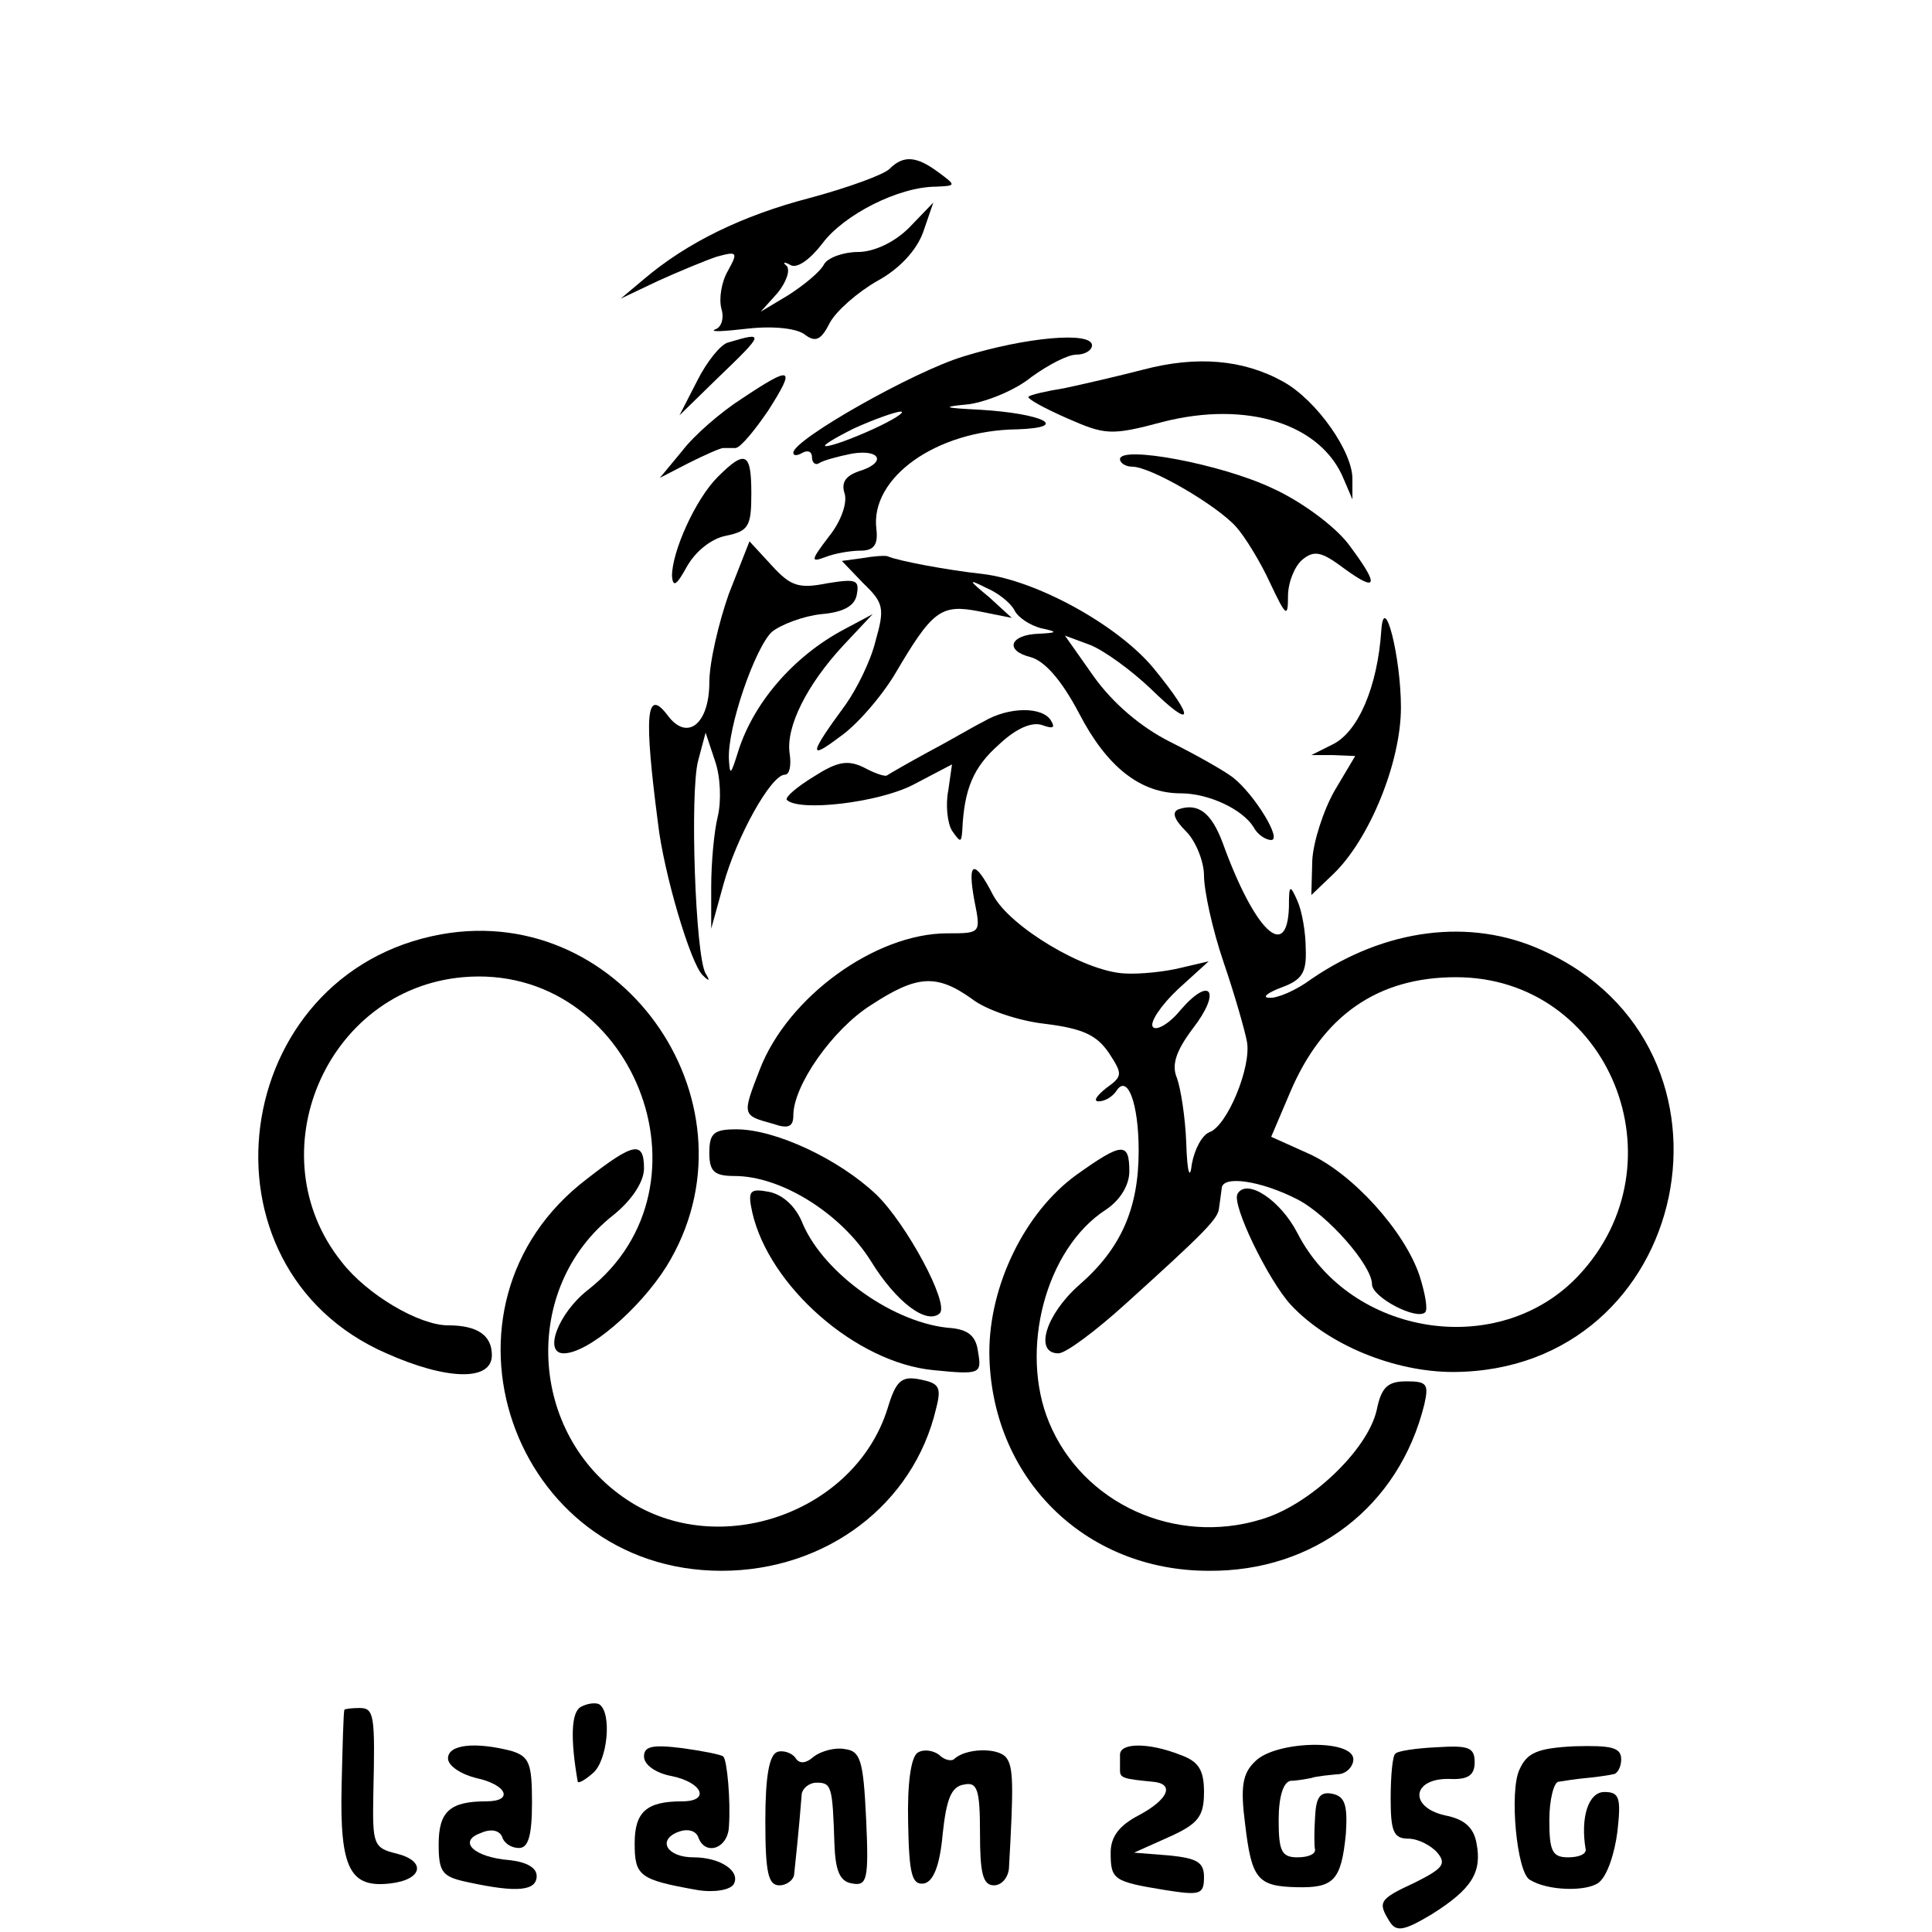 <?xml version="1.0" standalone="no"?>
<!DOCTYPE svg PUBLIC "-//W3C//DTD SVG 20010904//EN"
 "http://www.w3.org/TR/2001/REC-SVG-20010904/DTD/svg10.dtd">
<svg version="1.0" xmlns="http://www.w3.org/2000/svg"
 width="207pt" height="207pt" viewBox="0 0 207 207"
 preserveAspectRatio="xMidYMid meet">
<g transform="translate(0,207) scale(0.1,-0.1)"
fill="#000000" stroke="none">
<path d="M953 1889 c-6 -6 -44 -20 -85 -31 -73 -19 -132 -48 -178 -87 l-25
-21 40 19 c22 10 51 22 63 26 22 6 23 5 12 -15 -7 -12 -10 -30 -7 -41 3 -10 0
-20 -7 -22 -6 -3 10 -2 36 1 28 3 53 0 61 -7 11 -8 17 -5 26 13 7 13 30 33 51
45 24 13 42 33 49 52 l11 32 -26 -27 c-16 -16 -38 -26 -55 -26 -15 0 -32 -6
-36 -13 -4 -8 -21 -22 -38 -33 l-30 -18 18 20 c9 11 14 24 10 29 -5 4 -3 5 4
1 7 -4 21 6 34 23 23 31 82 61 122 61 21 1 22 1 3 15 -24 18 -38 19 -53 4z"/>
<path d="M780 1703 c-8 -2 -23 -21 -33 -41 l-19 -37 41 40 c50 48 51 50 11 38z"/>
<path d="M1032 1688 c-53 -16 -182 -89 -182 -103 0 -4 5 -3 10 0 6 3 10 1 10
-5 0 -6 4 -9 8 -6 5 3 20 7 35 10 31 5 37 -10 7 -19 -14 -5 -19 -12 -15 -24 3
-10 -4 -30 -17 -46 -19 -25 -20 -28 -4 -22 10 4 27 7 38 7 14 0 19 6 17 23 -7
55 64 106 151 107 58 2 27 17 -40 21 -40 2 -42 3 -11 6 19 3 49 15 66 29 18
13 39 24 48 24 10 0 17 5 17 10 0 15 -70 9 -138 -12z m-97 -78 c-22 -10 -44
-18 -50 -18 -5 0 8 8 30 19 22 10 45 18 50 18 6 0 -8 -9 -30 -19z"/>
<path d="M1225 1674 c-27 -7 -66 -16 -85 -20 -19 -3 -36 -7 -38 -9 -2 -2 16
-12 41 -23 41 -18 47 -19 103 -4 90 23 170 -2 194 -62 l9 -21 0 21 c1 29 -38
85 -74 105 -43 24 -93 28 -150 13z"/>
<path d="M795 1643 c-22 -14 -51 -39 -64 -56 l-24 -29 31 16 c18 9 34 16 37
16 3 0 9 0 13 0 5 0 20 18 35 40 30 47 26 49 -28 13z"/>
<path d="M1200 1578 c0 -4 6 -8 13 -8 20 0 90 -41 111 -64 10 -11 27 -39 37
-61 17 -36 19 -37 19 -14 0 15 7 32 15 39 13 11 21 9 45 -9 37 -27 38 -18 4
27 -15 19 -50 45 -81 59 -55 26 -163 46 -163 31z"/>
<path d="M769 1559 c-24 -24 -49 -80 -49 -106 1 -13 5 -10 16 10 9 16 26 30
42 33 24 5 27 10 27 45 0 44 -6 48 -36 18z"/>
<path d="M781 1434 c-11 -31 -21 -74 -21 -95 0 -45 -24 -64 -45 -35 -23 30
-25 -1 -10 -116 6 -53 35 -151 48 -163 7 -7 8 -6 3 2 -11 19 -17 194 -8 228
l8 30 10 -30 c6 -17 7 -43 3 -60 -4 -16 -7 -50 -7 -75 l0 -45 13 47 c14 51 51
118 66 118 5 0 7 10 5 23 -4 28 18 73 58 116 l31 33 -30 -16 c-55 -29 -99 -80
-115 -134 -7 -22 -8 -23 -9 -6 -2 34 28 120 46 137 10 8 34 17 53 19 24 2 36
9 38 21 3 16 -1 17 -32 12 -30 -6 -39 -3 -59 19 l-24 26 -22 -56z"/>
<path d="M924 1472 l-22 -3 23 -24 c22 -21 23 -27 13 -62 -5 -21 -20 -51 -32
-68 -39 -53 -40 -60 -7 -35 18 12 45 43 60 68 40 68 49 75 90 67 l35 -7 -24
22 c-23 19 -23 20 -3 10 12 -5 26 -16 30 -24 4 -8 17 -16 28 -19 19 -4 18 -5
-2 -6 -31 -1 -37 -18 -9 -25 15 -4 33 -24 52 -60 30 -58 66 -86 109 -86 30 0
66 -17 78 -36 4 -8 13 -14 19 -14 12 0 -18 49 -41 67 -9 7 -39 24 -67 38 -32
16 -62 42 -82 70 l-31 44 27 -10 c15 -6 44 -27 65 -47 46 -45 48 -33 3 22 -38
46 -125 94 -183 101 -37 4 -91 14 -102 19 -3 1 -16 0 -27 -2z"/>
<path d="M1480 1395 c-4 -61 -25 -110 -53 -123 l-22 -11 23 0 24 -1 -22 -37
c-12 -21 -23 -55 -24 -75 l-1 -37 23 22 c39 37 73 120 73 179 0 54 -18 125
-21 83z"/>
<path d="M1054 1297 c-12 -6 -39 -22 -60 -33 -22 -12 -41 -23 -44 -25 -3 -1
-14 3 -25 9 -17 8 -28 6 -53 -10 -18 -11 -31 -22 -29 -25 13 -13 98 -3 135 16
l42 22 -4 -28 c-3 -15 -1 -35 4 -43 9 -13 10 -13 11 0 2 45 12 68 39 92 19 18
36 25 47 21 11 -4 14 -3 9 5 -9 15 -45 15 -72 -1z"/>
<path d="M1263 1203 c-8 -3 -5 -11 8 -24 10 -10 19 -32 19 -47 0 -16 9 -58 21
-93 12 -35 23 -74 25 -85 5 -27 -21 -90 -40 -97 -8 -3 -16 -18 -19 -34 -2 -18
-5 -10 -6 22 -1 28 -6 59 -10 70 -6 14 -1 29 17 53 31 40 19 57 -13 20 -13
-16 -27 -23 -30 -18 -3 5 9 23 27 40 l33 30 -30 -7 c-16 -4 -43 -7 -60 -6 -43
2 -123 50 -141 84 -20 39 -28 37 -20 -6 7 -35 7 -35 -29 -35 -77 0 -171 -68
-201 -146 -19 -49 -19 -49 14 -58 17 -6 22 -3 22 9 0 32 42 92 83 118 49 32
70 34 108 7 15 -12 51 -24 79 -27 40 -5 55 -12 68 -31 15 -23 15 -25 -3 -38
-10 -8 -14 -14 -8 -14 7 0 15 5 19 11 12 19 24 -13 24 -64 0 -62 -19 -105 -64
-144 -36 -32 -48 -73 -22 -73 8 0 40 24 72 53 83 75 99 91 100 102 1 6 2 15 3
22 1 14 42 8 81 -12 33 -17 80 -71 80 -91 0 -14 48 -39 57 -30 3 3 0 20 -6 39
-16 48 -72 110 -119 131 l-40 18 20 47 c35 83 94 124 178 124 164 0 245 -199
131 -320 -85 -90 -244 -65 -301 46 -18 35 -54 59 -64 42 -7 -11 33 -93 57
-119 40 -43 111 -72 174 -72 256 1 328 348 95 452 -77 35 -168 23 -247 -31
-16 -12 -37 -21 -45 -20 -8 0 -3 5 13 11 22 8 27 16 26 41 0 18 -4 41 -9 52
-8 18 -9 17 -9 -7 -2 -59 -37 -25 -71 69 -12 32 -26 43 -47 36z"/>
<path d="M473 1069 c-228 -41 -270 -357 -59 -449 65 -29 113 -30 113 -2 0 21
-15 32 -47 32 -31 0 -87 33 -114 68 -92 115 -17 292 130 305 181 16 277 -223
134 -335 -32 -25 -48 -68 -26 -68 26 0 81 47 110 93 105 170 -44 391 -241 356z"/>
<path d="M760 835 c0 -20 5 -25 27 -25 50 0 114 -40 146 -91 27 -44 60 -69 74
-56 10 11 -36 96 -68 127 -40 38 -108 70 -150 70 -24 0 -29 -4 -29 -25z"/>
<path d="M629 807 c-179 -136 -81 -420 144 -420 112 0 206 71 230 174 6 23 3
27 -17 31 -20 4 -26 -1 -35 -31 -35 -112 -181 -163 -279 -98 -106 70 -114 227
-15 305 20 16 33 36 33 50 0 30 -11 28 -61 -11z"/>
<path d="M1153 811 c-55 -40 -93 -118 -93 -190 1 -133 101 -234 235 -234 113
-1 204 69 231 178 5 22 3 25 -19 25 -20 0 -27 -6 -32 -31 -10 -43 -72 -102
-124 -117 -92 -28 -191 17 -227 104 -32 77 -4 186 61 228 15 10 25 26 25 41 0
32 -8 31 -57 -4z"/>
<path d="M806 771 c18 -79 111 -161 194 -169 50 -5 52 -4 48 19 -2 17 -10 24
-28 26 -61 4 -137 58 -160 112 -7 18 -21 31 -36 34 -21 4 -23 1 -18 -22z"/>
<path d="M622 241 c-10 -6 -11 -34 -3 -80 1 -2 8 2 16 9 16 13 21 65 7 74 -4
2 -13 1 -20 -3z"/>
<path d="M369 238 c-1 -2 -2 -39 -3 -82 -2 -88 9 -109 52 -104 35 4 39 24 7
32 -25 6 -26 10 -25 64 2 85 1 92 -15 92 -8 0 -16 -1 -16 -2z"/>
<path d="M480 186 c0 -8 14 -17 30 -21 33 -7 41 -25 11 -25 -39 0 -51 -11 -51
-46 0 -31 4 -35 33 -41 51 -11 72 -9 72 7 0 9 -11 15 -29 17 -38 3 -56 20 -31
29 11 5 20 3 23 -4 2 -7 10 -12 18 -12 10 0 14 13 14 49 0 42 -3 49 -22 55
-39 10 -68 7 -68 -8z"/>
<path d="M690 188 c0 -9 13 -18 30 -21 33 -7 41 -27 11 -27 -38 0 -51 -11 -51
-45 0 -35 5 -39 67 -50 18 -3 35 0 39 6 8 14 -14 29 -43 29 -28 0 -39 18 -17
27 10 4 19 2 22 -5 7 -21 32 -13 33 11 2 28 -2 71 -6 75 -2 2 -22 6 -44 9 -32
4 -41 2 -41 -9z"/>
<path d="M833 193 c-9 -3 -13 -27 -13 -74 0 -55 3 -69 15 -69 8 0 16 6 16 13
1 10 5 46 8 85 1 6 8 12 16 12 16 0 17 -4 19 -65 1 -30 6 -41 19 -43 16 -3 18
4 15 69 -3 63 -6 73 -23 75 -10 2 -25 -2 -33 -8 -9 -8 -16 -8 -20 -1 -4 5 -13
8 -19 6z"/>
<path d="M983 192 c-7 -5 -11 -33 -10 -75 1 -55 4 -67 17 -65 10 2 17 19 20
53 4 37 9 51 23 53 14 3 17 -5 17 -52 0 -43 3 -56 15 -56 8 0 15 8 16 18 5 89
5 109 -3 119 -9 11 -44 10 -56 -2 -3 -2 -10 -1 -16 5 -7 5 -17 6 -23 2z"/>
<path d="M1200 190 c0 -5 0 -13 0 -17 0 -8 4 -9 35 -12 24 -2 17 -19 -15 -36
-21 -11 -30 -23 -30 -40 0 -29 3 -31 58 -40 38 -6 42 -5 42 14 0 16 -8 20 -37
23 l-38 3 38 17 c31 14 37 22 37 48 0 24 -6 33 -26 40 -33 13 -64 13 -64 0z"/>
<path d="M1345 183 c-14 -13 -16 -28 -11 -67 7 -59 13 -67 55 -68 40 -1 48 7
53 57 2 31 -1 40 -14 43 -14 3 -18 -4 -19 -25 -1 -15 -1 -31 0 -35 0 -5 -8 -8
-19 -8 -17 0 -20 7 -20 40 0 25 5 41 13 42 6 0 17 2 22 3 6 2 18 3 28 4 9 0
17 8 17 16 0 22 -83 20 -105 -2z"/>
<path d="M1495 191 c-3 -2 -5 -24 -5 -48 0 -35 3 -43 19 -43 10 0 24 -7 31
-15 10 -12 6 -17 -24 -32 -39 -18 -40 -21 -27 -42 7 -11 15 -10 45 8 43 27 54
45 48 76 -3 17 -13 26 -34 30 -39 9 -35 40 5 39 20 -1 27 4 27 18 0 16 -7 18
-40 16 -22 -1 -43 -4 -45 -7z"/>
<path d="M1628 174 c-11 -23 -3 -110 11 -118 19 -12 61 -13 74 -3 9 7 17 31
20 55 4 36 2 42 -14 42 -17 0 -26 -27 -20 -62 0 -5 -8 -8 -19 -8 -17 0 -20 7
-20 40 0 22 5 41 10 41 6 1 19 3 30 4 11 1 24 3 28 4 5 0 9 8 9 16 0 13 -11
15 -50 14 -40 -2 -51 -7 -59 -25z"/>
</g>
</svg>

